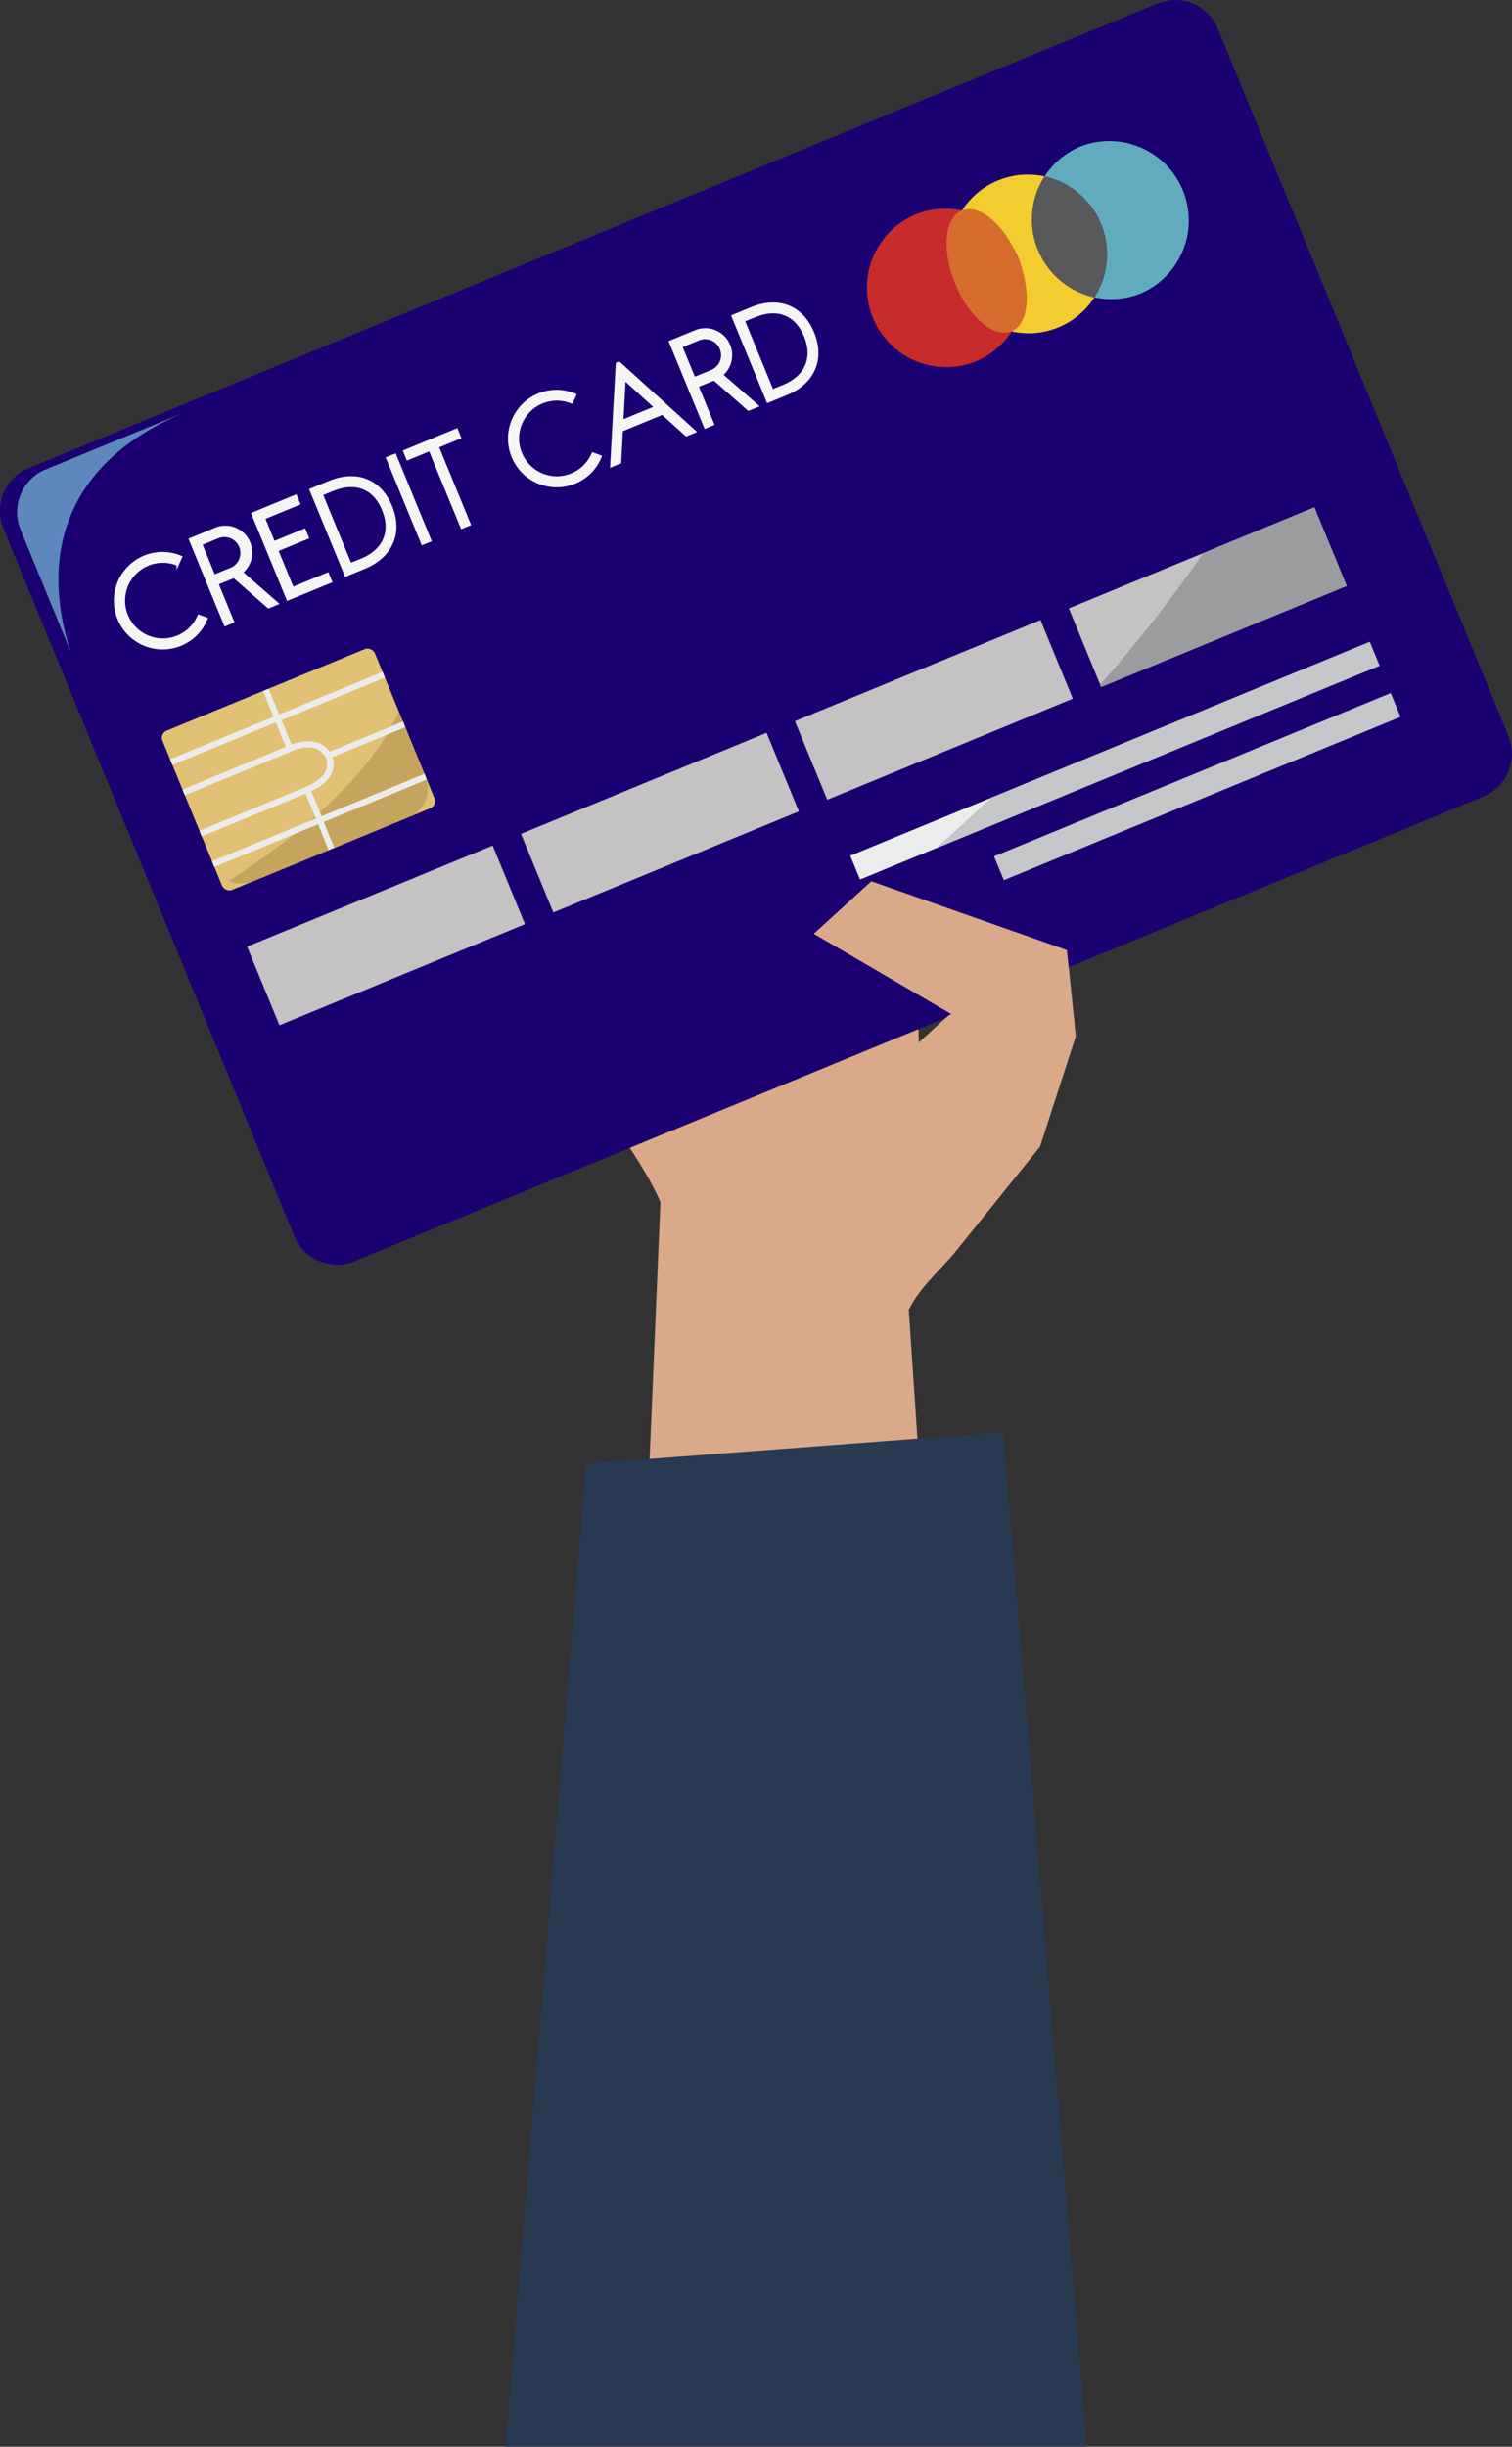 <svg xmlns="http://www.w3.org/2000/svg" viewBox="0 0 669.6 1082.76"><rect x="0" y="0" width="669.6" height="1082.76" fill="#333333" stroke="none"/><defs><style>.cls-1{fill:#daa98a;}.cls-2{fill:#293a53;}.cls-3{fill:#1b0071;}.cls-4{fill:#e0c173;}.cls-5{fill:#c5a45d;}.cls-6{fill:#c4c2c2;}.cls-7{fill:#f5f5f5;stroke:#f5f5f5;stroke-miterlimit:10;}.cls-8{fill:#c72b2c;}.cls-9{fill:#f3cc30;}.cls-10{fill:#d66d2e;}.cls-11{fill:#60acbe;}.cls-12{fill:#58595a;}.cls-13{fill:#ebecec;}.cls-14{fill:#c5c6c7;}.cls-15{fill:#9b9c9d;}.cls-16{fill:#5e88bb;}</style></defs><g id="Layer_2" data-name="Layer 2"><g id="object"><path class="cls-1" d="M460.52,507.44l15.86-48.87-3.91-38.15L404.8,396.6l-2-61.52-56.69-12.64-75.58,11.39L247.09,464.14l1.27,1.14c6,8.68,36.35,47.19,44.11,66.82l-23.19,550.66h167L402.45,579.5c4.81-9.93,14-17.37,20.92-26Q441.94,530.48,460.52,507.44ZM420.74,449c.22-.46-5.77,4.93-13.82,12.3l-.7-21.33,15.16,8.85Z"/><polygon class="cls-1" points="269.43 334.1 302.47 318.36 407.34 328.27 459.78 344.13 459.78 379.81 405.24 387.74 329.73 379.81 277.94 362.97 269.43 334.1"/><polygon class="cls-2" points="259.52 647.77 444.28 633.76 481.28 1082.76 223.85 1082.76 259.52 647.77"/><path class="cls-3" d="M657,352.47,156.93,558.15a20.52,20.52,0,0,1-26.65-11.22L1.54,233.91a20.5,20.5,0,0,1,11.05-26.72L512.67,1.51a20.5,20.5,0,0,1,26.64,11.22l128.74,313A20.5,20.5,0,0,1,657,352.47Z"/><path class="cls-3" d="M156.92,550.93,648.33,348.82a20.5,20.5,0,0,0,11-26.72l-73.2-178C513.13,342.52,270.13,490.53,156.92,550.93Z"/><rect class="cls-4" x="81.31" y="302.44" width="101.72" height="76.19" rx="3.39" transform="translate(-119.6 75.87) rotate(-22.36)"/><path class="cls-5" d="M188.49,343.78,176.65,315c-13.88,31.42-51.43,59.43-75.18,74.75a13.5,13.5,0,0,0,10.71.22l68.95-28.36A13.67,13.67,0,0,0,188.49,343.78Z"/><rect class="cls-6" x="112.15" y="395.16" width="117.59" height="37.61" transform="translate(-144.61 96.14) rotate(-22.36)"/><rect class="cls-6" x="233.46" y="345.27" width="117.59" height="37.61" transform="translate(-116.52 138.53) rotate(-22.36)"/><rect class="cls-6" x="354.76" y="295.38" width="117.59" height="37.61" transform="translate(-88.42 180.92) rotate(-22.36)"/><rect class="cls-6" x="476.07" y="245.49" width="117.59" height="37.61" transform="translate(-60.33 223.31) rotate(-22.36)"/><path class="cls-7" d="M91.48,273.74A20.79,20.79,0,0,1,80,285.32a21.06,21.06,0,0,1-16-39,20.82,20.82,0,0,1,16.21.13l-1.53,3.42A17.23,17.23,0,1,0,88,272.47Z"/><path class="cls-7" d="M99.71,276.63l-15.6-37.95L95.41,234A11.41,11.41,0,0,1,107.1,253.3l15.78,13.8-4,1.63-15.27-13.42-7.34,3,6.93,16.85Zm-4.87-21.84,7.79-3.2a7.58,7.58,0,0,0-5.76-14l-7.79,3.21Z"/><path class="cls-7" d="M116.92,229.33,121.29,240l13.57-5.58,1.45,3.54-13.56,5.58,6.86,16.7,15.53-6.39,1.46,3.54-19.2,7.9-15.61-38L131,219.4l1.46,3.54Z"/><path class="cls-7" d="M153.13,254.66l-15.61-37.95,8.45-3.47c11.65-4.8,22.32-1,27.21,10.87s0,22.28-11.61,27.07Zm2.06-5,4.92-2c9.7-4,13.65-12.11,9.55-22.08s-12.54-12.77-22.24-8.78l-4.92,2Z"/><path class="cls-7" d="M190.57,239.26l-3.52,1.45-15.61-38,3.52-1.44Z"/><path class="cls-7" d="M203.7,193.63l-9.85,4.06L208,232.09l-3.51,1.44-14.15-34.4-9.9,4.07L179,199.66l23.27-9.57Z"/><path class="cls-7" d="M266,202a20.76,20.76,0,0,1-11.46,11.58,21.06,21.06,0,0,1-16-39,20.82,20.82,0,0,1,16.21.14l-1.53,3.41a17.23,17.23,0,1,0,9.28,22.56Z"/><path class="cls-7" d="M274.16,160.52,307.8,191l-3.87,1.59-10.57-9.55-18,7.42-.74,14.2-3.92,1.61,2.49-45.38Zm1.42,25.73,14.62-6-13.61-12.38Z"/><path class="cls-7" d="M312.32,189.18l-15.6-37.94,11.3-4.65a11.41,11.41,0,0,1,11.69,19.27l15.78,13.79-4,1.64-15.27-13.42-7.34,3,6.93,16.84Zm-4.86-21.83,7.78-3.21a7.57,7.57,0,0,0-5.76-14l-7.79,3.2Z"/><path class="cls-7" d="M340,177.79l-15.6-37.94,8.44-3.47c11.66-4.8,22.32-1,27.21,10.87s.05,22.28-11.61,27.07Zm2.06-5,4.93-2c9.7-4,13.64-12.12,9.54-22.08S344,135.93,334.3,139.92l-4.92,2Z"/><path class="cls-8" d="M423,125.65a35.17,35.17,0,0,1,3-32.48A34.59,34.59,0,0,0,405.24,95,35.15,35.15,0,0,0,432,160a34.56,34.56,0,0,0,16-13.31A35.22,35.22,0,0,1,423,125.65Z"/><path class="cls-9" d="M459.69,110.56a35.17,35.17,0,0,1,2.95-32.48A34.66,34.66,0,0,0,426,93.17a35.27,35.27,0,0,1,22,53.49,34.67,34.67,0,0,0,36.69-15.09A35.2,35.2,0,0,1,459.69,110.56Z"/><ellipse class="cls-10" cx="436.95" cy="119.91" rx="15.08" ry="28.92" transform="translate(-12.77 175.22) rotate(-22.36)"/><path class="cls-11" d="M478.62,64.77a34.59,34.59,0,0,0-16,13.31,35.26,35.26,0,0,1,22,53.49,34.59,34.59,0,0,0,20.72-1.78,35.15,35.15,0,0,0-26.74-65Z"/><path class="cls-12" d="M487.59,99.09a35.19,35.19,0,0,0-24.95-21,35.26,35.26,0,0,0,22,53.49A35.14,35.14,0,0,0,487.59,99.09Z"/><rect class="cls-13" x="369.34" y="330.97" width="248.75" height="11.4" transform="translate(-90.95 213.1) rotate(-22.36)"/><rect class="cls-14" x="435.24" y="342.44" width="189.96" height="11.4" transform="translate(-92.57 227.85) rotate(-22.36)"/><path class="cls-13" d="M170.43,299.87l-1-2.52-45.78,18.82-4.68-11.38-2.51,1,4.68,11.39L75.32,336l1,2.52,45.78-18.82,4.46,10.84L80.82,349.41l1,2.53,45.78-18.83,0,.1,1.31-.66c.45-.21,10.94-5.34,15.34,2.63a7,7,0,0,1,.32,5.19c-1,3.06-4.07,5.69-9.09,7.83L88.32,367.63l1,2.52,46-18.92,4.54,11-46,18.92,1,2.53,46-18.92,4.68,11.38,2.51-1-4.68-11.38L189,345l-1-2.53-45.56,18.74-4.56-11.09c5.05-2.37,8.21-5.37,9.38-8.92a9.71,9.71,0,0,0,0-6.15l32.25-13.26-1-2.52L146,332.66c-4.33-6.13-12.19-5-16.85-3.15l-4.45-10.81Z"/><path class="cls-14" d="M610.91,294.62l-4.33-10.54-167.76,69q-12,11.4-24.27,22.3Z"/><path class="cls-15" d="M582.08,224.54l-49.17,20.22A628.11,628.11,0,0,1,487.19,303l.45,1.07,108.75-44.72Z"/><path class="cls-16" d="M9.13,234.49,31.5,288.9C23.43,265.21,13.8,210.39,82.88,182L20.17,207.77A20.49,20.49,0,0,0,9.13,234.49Z"/><path class="cls-1" d="M420.74,449l.64-.18-61-35.59,25.5-23.25,86.59,30.48,3.91,38.15-15.86,48.87q-18.58,23-37.15,46.1c-6.92,8.59-16.11,16-20.92,26l-6.39-107.42S421.39,447.58,420.74,449Z"/></g></g></svg>
